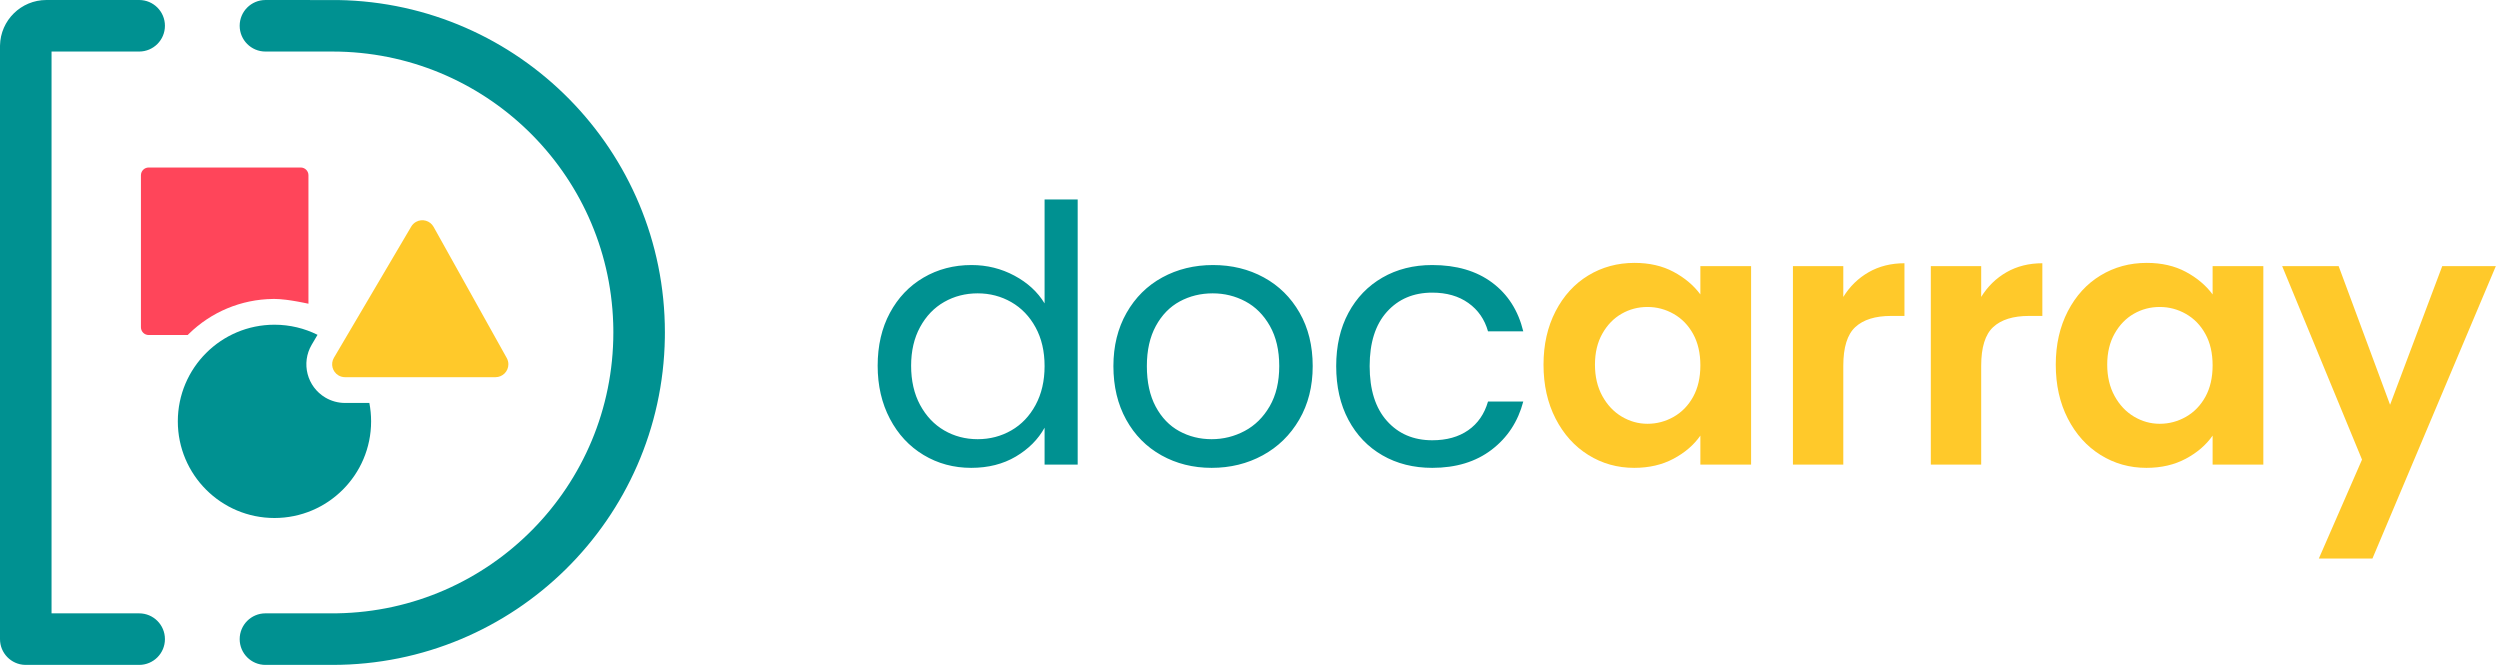 <?xml version="1.0" encoding="UTF-8"?>
<svg width="376px" height="100px" viewBox="0 0 376 100" version="1.1" xmlns="http://www.w3.org/2000/svg" xmlns:xlink="http://www.w3.org/1999/xlink">
    <title>docarra-horizontal-light</title>
    <g id="Icon-products-text" stroke="none" stroke-width="1" fill="none" fill-rule="evenodd">
        <g id="DocArray" transform="translate(-292, -222)" fill-rule="nonzero">
            <g id="docarra-horizontal-light" transform="translate(292, 222)">
                <g id="docarray" transform="translate(132, 30)">
                    <path d="M14.067,40.365 C16.628,40.365 18.865,39.799 20.776,38.668 C22.688,37.536 24.131,36.09 25.105,34.329 L25.105,34.329 L25.105,39.88 L30.083,39.88 L30.083,0 L25.105,0 L25.105,15.629 C24.059,13.904 22.544,12.512 20.56,11.452 C18.576,10.392 16.43,9.862 14.121,9.862 C11.452,9.862 9.045,10.491 6.898,11.749 C4.752,13.006 3.066,14.775 1.84,17.057 C0.613,19.338 0,21.988 0,25.006 C0,27.988 0.613,30.647 1.84,32.982 C3.066,35.317 4.752,37.132 6.898,38.425 C9.045,39.719 11.434,40.365 14.067,40.365 Z M15.041,36.054 C13.202,36.054 11.524,35.614 10.009,34.734 C8.495,33.853 7.286,32.578 6.384,30.907 C5.483,29.237 5.032,27.269 5.032,25.006 C5.032,22.778 5.483,20.838 6.384,19.186 C7.286,17.533 8.495,16.275 10.009,15.413 C11.524,14.551 13.202,14.12 15.041,14.12 C16.881,14.12 18.567,14.56 20.1,15.44 C21.633,16.32 22.85,17.587 23.752,19.24 C24.654,20.892 25.105,22.832 25.105,25.06 C25.105,27.287 24.654,29.237 23.752,30.907 C22.85,32.578 21.633,33.853 20.1,34.734 C18.567,35.614 16.881,36.054 15.041,36.054 Z M50.227,40.365 C53.04,40.365 55.601,39.737 57.91,38.479 C60.218,37.222 62.049,35.434 63.401,33.117 C64.754,30.799 65.43,28.114 65.43,25.06 C65.43,22.006 64.772,19.329 63.455,17.03 C62.139,14.731 60.344,12.961 58.072,11.722 C55.799,10.482 53.256,9.862 50.443,9.862 C47.629,9.862 45.087,10.482 42.814,11.722 C40.542,12.961 38.747,14.74 37.431,17.057 C36.114,19.374 35.456,22.042 35.456,25.06 C35.456,28.114 36.096,30.799 37.377,33.117 C38.657,35.434 40.424,37.222 42.679,38.479 C44.933,39.737 47.449,40.365 50.227,40.365 Z M50.227,36.054 C48.459,36.054 46.836,35.65 45.357,34.841 C43.878,34.033 42.697,32.802 41.813,31.15 C40.929,29.497 40.488,27.467 40.488,25.06 C40.488,22.689 40.938,20.677 41.84,19.024 C42.742,17.371 43.941,16.141 45.438,15.332 C46.935,14.524 48.585,14.12 50.389,14.12 C52.156,14.12 53.797,14.524 55.312,15.332 C56.827,16.141 58.054,17.371 58.992,19.024 C59.929,20.677 60.398,22.689 60.398,25.06 C60.398,27.431 59.92,29.443 58.965,31.096 C58.009,32.749 56.755,33.988 55.204,34.814 C53.653,35.641 51.994,36.054 50.227,36.054 Z M83.41,40.365 C86.981,40.365 89.957,39.458 92.337,37.644 C94.718,35.829 96.305,33.413 97.099,30.395 L97.099,30.395 L91.796,30.395 C91.255,32.263 90.263,33.701 88.82,34.707 C87.378,35.713 85.574,36.216 83.41,36.216 C80.596,36.216 78.324,35.246 76.593,33.305 C74.861,31.365 73.996,28.617 73.996,25.06 C73.996,21.539 74.861,18.817 76.593,16.895 C78.324,14.973 80.596,14.012 83.41,14.012 C85.574,14.012 87.387,14.533 88.847,15.575 C90.308,16.617 91.291,18.036 91.796,19.832 L91.796,19.832 L97.099,19.832 C96.341,16.707 94.781,14.263 92.418,12.503 C90.056,10.743 87.053,9.862 83.41,9.862 C80.596,9.862 78.099,10.491 75.916,11.749 C73.734,13.006 72.03,14.775 70.803,17.057 C69.577,19.338 68.964,22.006 68.964,25.06 C68.964,28.15 69.577,30.844 70.803,33.144 C72.03,35.443 73.734,37.222 75.916,38.479 C78.099,39.737 80.596,40.365 83.41,40.365 Z" id="doc" fill="#009191"></path>
                    <path d="M113.78,40.365 C116.016,40.365 117.991,39.907 119.704,38.991 C121.418,38.075 122.761,36.916 123.735,35.515 L123.735,35.515 L123.735,39.88 L131.364,39.88 L131.364,10.024 L123.735,10.024 L123.735,14.281 C122.725,12.916 121.382,11.784 119.704,10.886 C118.027,9.988 116.07,9.539 113.834,9.539 C111.273,9.539 108.955,10.168 106.881,11.425 C104.807,12.683 103.166,14.479 101.958,16.814 C100.749,19.15 100.145,21.826 100.145,24.844 C100.145,27.898 100.749,30.602 101.958,32.955 C103.166,35.308 104.807,37.132 106.881,38.425 C108.955,39.719 111.255,40.365 113.78,40.365 Z M115.782,33.737 C114.411,33.737 113.122,33.377 111.913,32.659 C110.705,31.94 109.731,30.907 108.991,29.56 C108.252,28.213 107.882,26.641 107.882,24.844 C107.882,23.048 108.252,21.494 108.991,20.183 C109.731,18.871 110.696,17.874 111.886,17.192 C113.076,16.509 114.375,16.168 115.782,16.168 C117.188,16.168 118.505,16.518 119.731,17.219 C120.958,17.919 121.932,18.925 122.653,20.237 C123.374,21.548 123.735,23.12 123.735,24.952 C123.735,26.784 123.374,28.356 122.653,29.668 C121.932,30.979 120.958,31.985 119.731,32.686 C118.505,33.386 117.188,33.737 115.782,33.737 Z M145.232,39.88 L145.232,25.006 C145.232,22.24 145.836,20.299 147.044,19.186 C148.253,18.072 150.047,17.515 152.428,17.515 L152.428,17.515 L154.43,17.515 L154.43,9.593 C152.41,9.593 150.615,10.042 149.046,10.94 C147.477,11.838 146.206,13.078 145.232,14.659 L145.232,14.659 L145.232,10.024 L137.657,10.024 L137.657,39.88 L145.232,39.88 Z M165.971,39.88 L165.971,25.006 C165.971,22.24 166.575,20.299 167.783,19.186 C168.992,18.072 170.786,17.515 173.167,17.515 L173.167,17.515 L175.169,17.515 L175.169,9.593 C173.149,9.593 171.354,10.042 169.785,10.94 C168.216,11.838 166.945,13.078 165.971,14.659 L165.971,14.659 L165.971,10.024 L158.396,10.024 L158.396,39.88 L165.971,39.88 Z M190.822,40.365 C193.058,40.365 195.033,39.907 196.747,38.991 C198.46,38.075 199.804,36.916 200.777,35.515 L200.777,35.515 L200.777,39.88 L208.406,39.88 L208.406,10.024 L200.777,10.024 L200.777,14.281 C199.767,12.916 198.424,11.784 196.747,10.886 C195.069,9.988 193.113,9.539 190.876,9.539 C188.315,9.539 185.998,10.168 183.924,11.425 C181.85,12.683 180.208,14.479 179,16.814 C177.792,19.15 177.188,21.826 177.188,24.844 C177.188,27.898 177.792,30.602 179,32.955 C180.208,35.308 181.85,37.132 183.924,38.425 C185.998,39.719 188.297,40.365 190.822,40.365 Z M192.824,33.737 C191.453,33.737 190.164,33.377 188.955,32.659 C187.747,31.94 186.773,30.907 186.034,29.56 C185.294,28.213 184.925,26.641 184.925,24.844 C184.925,23.048 185.294,21.494 186.034,20.183 C186.773,18.871 187.738,17.874 188.928,17.192 C190.119,16.509 191.417,16.168 192.824,16.168 C194.231,16.168 195.547,16.518 196.774,17.219 C198,17.919 198.974,18.925 199.695,20.237 C200.417,21.548 200.777,23.12 200.777,24.952 C200.777,26.784 200.417,28.356 199.695,29.668 C198.974,30.979 198,31.985 196.774,32.686 C195.547,33.386 194.231,33.737 192.824,33.737 Z M224.817,54 L243.375,10.024 L235.313,10.024 L227.468,30.88 L219.731,10.024 L211.237,10.024 L223.248,39.126 L216.755,54 L224.817,54 Z" id="array" fill="#FFC92A"></path>
                </g>
                <g id="编组-58">
                    <g id="编组-57" fill="#009191" transform="translate(50, 50) scale(-1, 1) translate(-50, -50) ">
                        <path d="M63.953,3.876 C63.953,6.017 62.218,7.752 60.078,7.752 L50,7.752 L50,7.752 C27.131,7.752 8.507,25.922 7.774,48.612 L7.758,49.301 L7.752,50 C7.752,73.1 26.291,91.869 49.301,92.242 L60.078,92.247 C62.218,92.247 63.953,93.983 63.953,96.124 C63.953,98.265 62.218,100 60.078,100 L50,100 L50,100 C22.662,100 0.448,78.06 0.007,50.827 L0,50 C0,22.662 21.94,0.448 49.173,0.007 L60.078,0.002 C62.217,0.002 63.953,1.735 63.953,3.874 C63.953,3.875 63.953,3.875 63.953,3.876 Z M93.023,0 C96.834,0 99.93,3.055 99.999,6.849 L100,6.977 L100,96.124 C100,98.228 98.323,99.941 96.233,99.999 L96.124,100 L79.07,100 C76.929,100 75.194,98.265 75.194,96.124 C75.194,93.983 76.929,92.248 79.07,92.248 L92.248,92.248 L92.248,92.248 L92.248,7.752 L79.07,7.752 C76.929,7.752 75.194,6.017 75.194,3.876 C75.194,1.735 76.929,0 79.07,0 L93.023,0 L93.023,0 Z" id="形状"></path>
                    </g>
                    <path d="M45.228,25.194 L45.296,25.196 C45.907,25.231 46.391,25.737 46.391,26.357 L46.391,45.68 L46.384,45.679 C46.23,45.646 46.078,45.614 45.929,45.583 L45.489,45.494 C45.417,45.48 45.345,45.466 45.274,45.453 L44.857,45.374 C44.789,45.362 44.721,45.349 44.654,45.337 L44.26,45.269 L44.26,45.269 L43.881,45.208 C43.819,45.198 43.758,45.189 43.698,45.18 L43.342,45.128 L43.342,45.128 L43.001,45.084 C42.335,45.002 41.761,44.961 41.279,44.961 L41.047,44.963 C36.251,45.022 31.763,46.928 28.412,50.204 L28.227,50.387 L22.36,50.388 C21.718,50.388 21.197,49.867 21.197,49.225 L21.197,26.357 C21.197,25.714 21.718,25.194 22.36,25.194 L45.228,25.194 Z" id="路径备份" fill="#FF455A"></path>
                    <path d="M41.279,48.837 C43.606,48.837 45.806,49.384 47.756,50.357 L46.884,51.838 C45.253,54.605 46.174,58.169 48.941,59.799 C49.835,60.326 50.854,60.604 51.892,60.604 L55.551,60.604 C55.723,61.5 55.814,62.426 55.814,63.372 C55.814,71.399 49.306,77.907 41.279,77.907 C33.252,77.907 26.744,71.399 26.744,63.372 C26.744,55.345 33.252,48.837 41.279,48.837 Z" id="路径备份-2" fill="#009191"></path>
                    <path d="M65.211,34.118 L76.215,53.846 C76.376,54.135 76.46,54.46 76.46,54.79 C76.46,55.86 75.592,56.728 74.522,56.728 L51.892,56.728 C51.546,56.728 51.207,56.635 50.908,56.46 C49.986,55.916 49.679,54.728 50.223,53.806 L61.849,34.078 C62.024,33.782 62.274,33.537 62.575,33.369 C63.51,32.848 64.69,33.183 65.211,34.118 Z" id="路径-73备份" fill="#FFC92A"></path>
                </g>
            </g>
        </g>
    </g>
</svg>